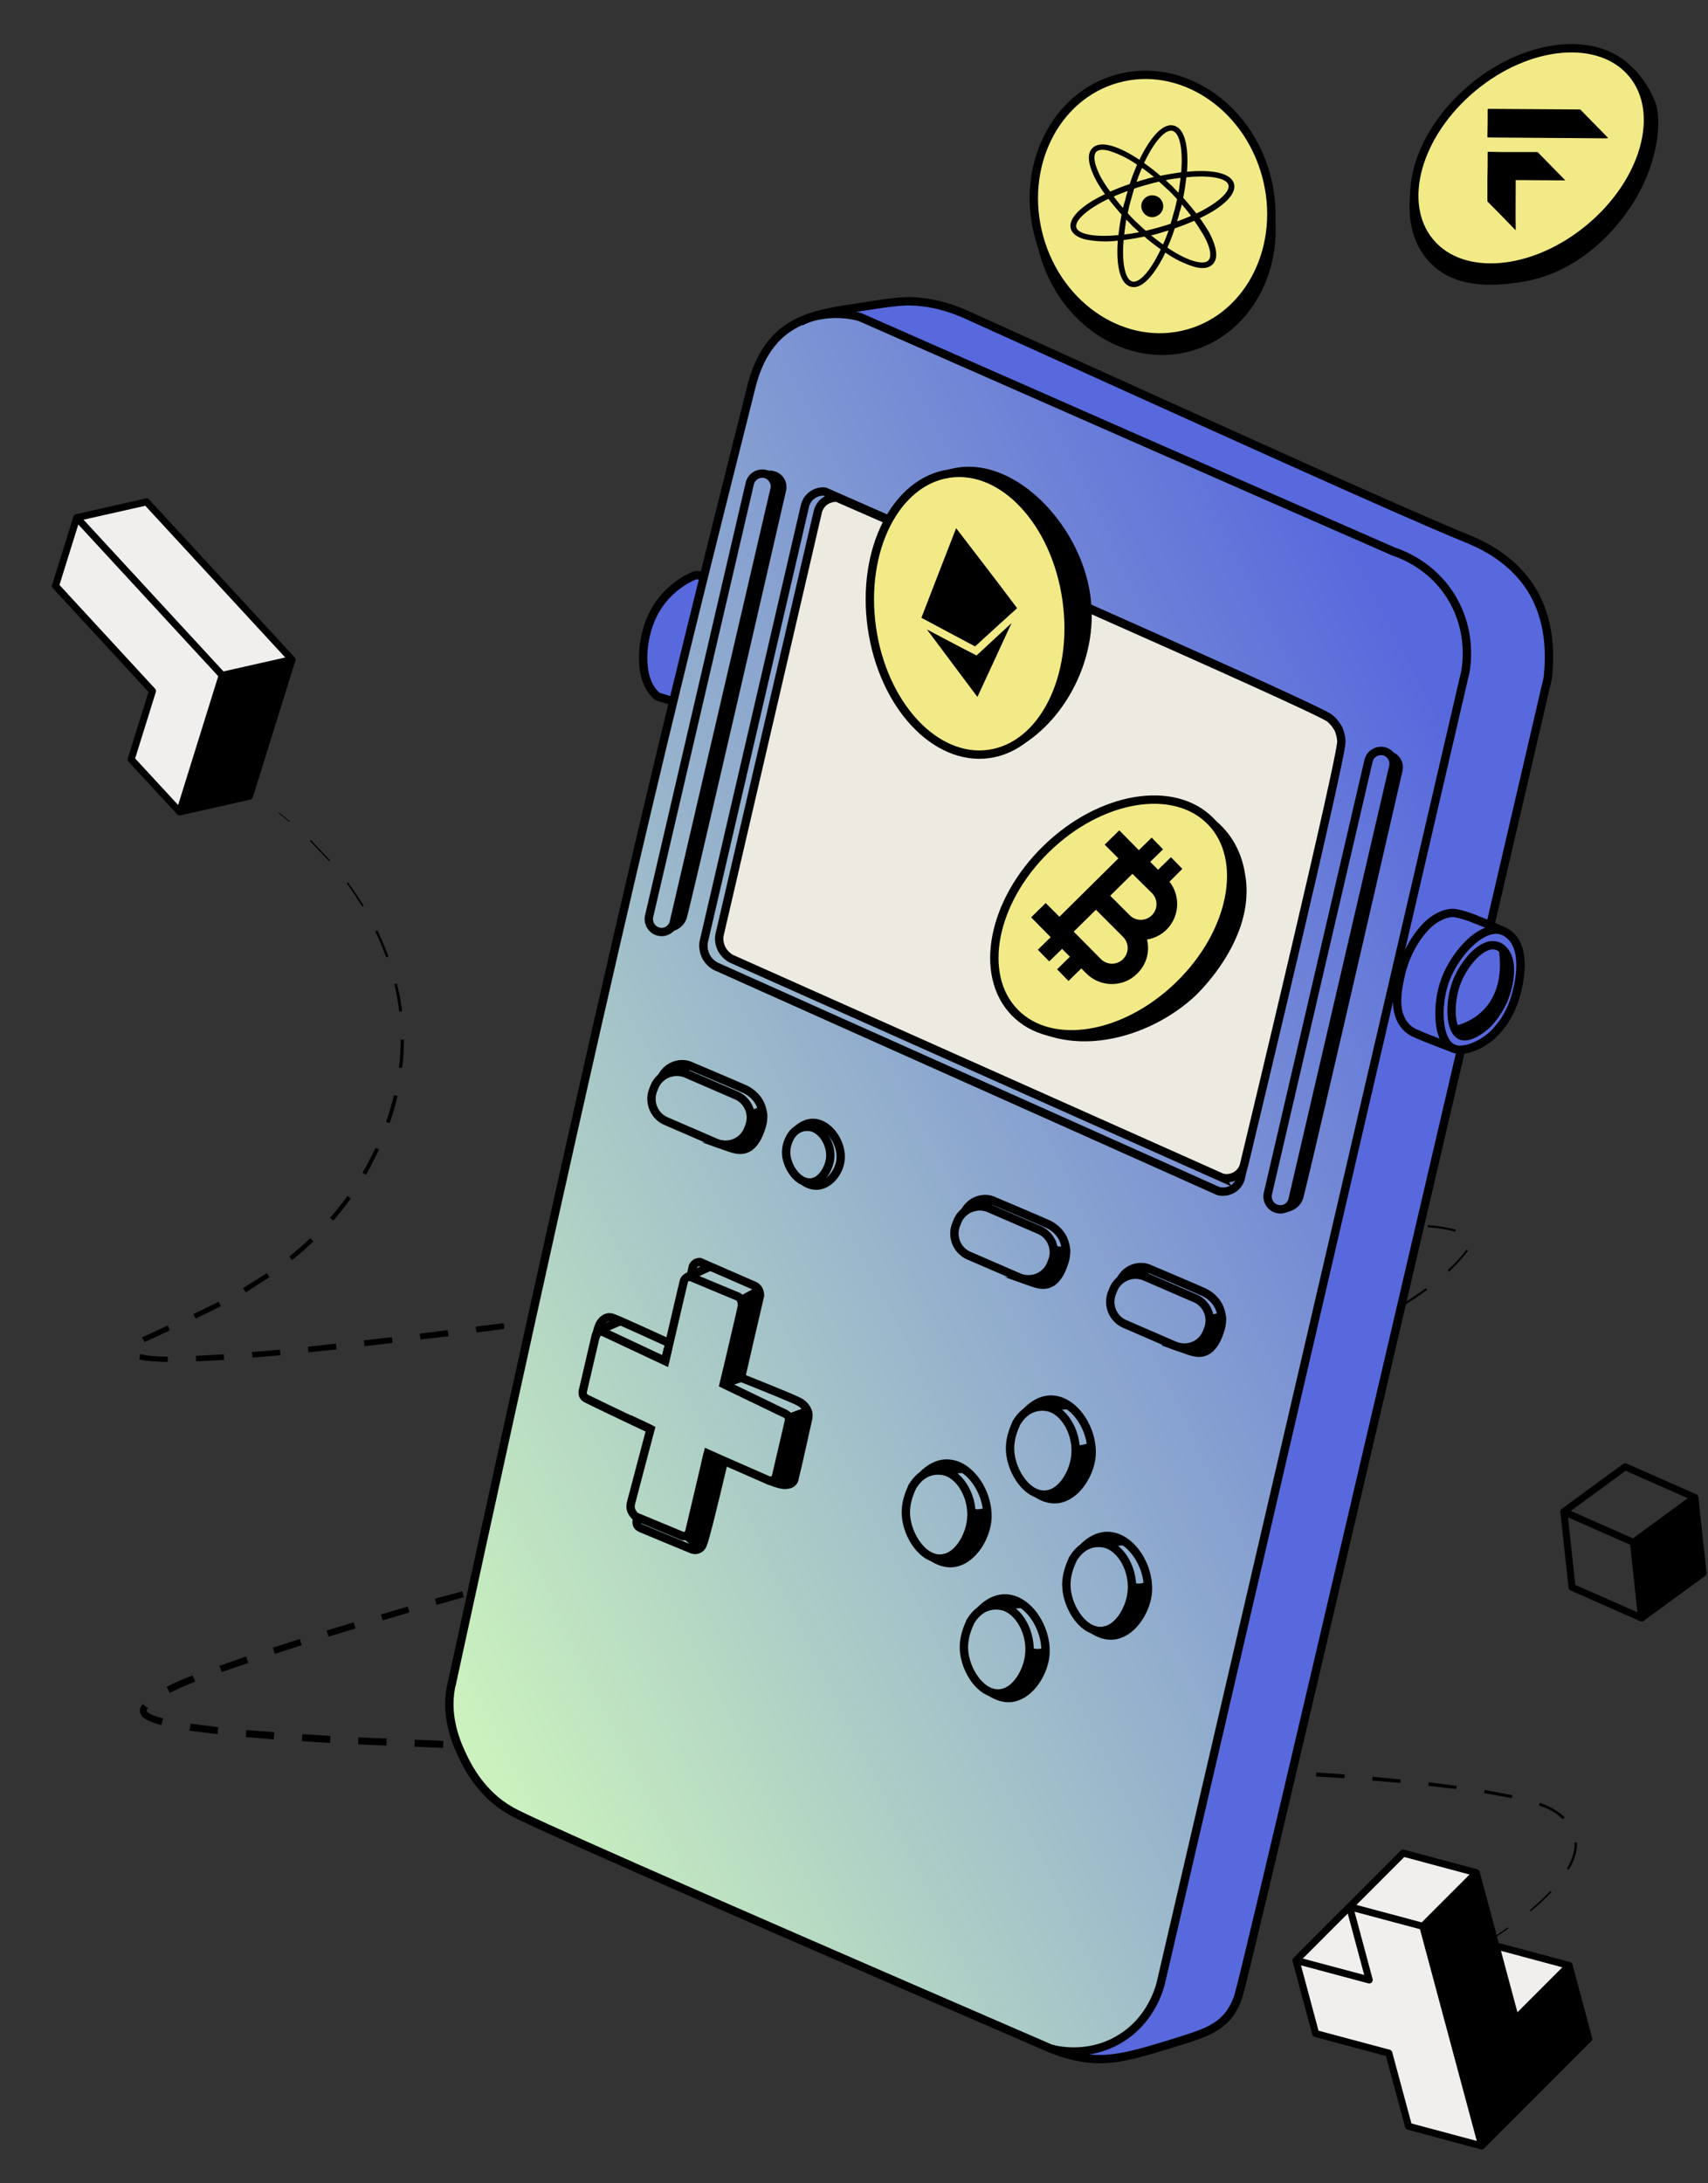 <svg xmlns="http://www.w3.org/2000/svg" width="486" height="621" fill="none" viewBox="0 0 486 621"><rect x="0" y="0" width="486" height="621" fill="#333333" stroke="none"/><path fill="#000" d="M338.858 99.85c18.119-5.037 28.225-25.597 22.573-45.922-5.653-20.325-24.923-32.719-43.041-27.682-18.119 5.037-28.225 25.598-22.573 45.923 5.653 20.325 24.923 32.718 43.041 27.681Z"/><path fill="#F2EA86" stroke="#000" stroke-miterlimit="10" stroke-width="2.377" d="M338.043 94.868c17.81-4.951 27.735-25.191 22.168-45.207-5.566-20.016-24.516-32.228-42.325-27.277-17.809 4.951-27.734 25.19-22.168 45.207 5.566 20.016 24.516 32.228 42.325 27.277Z"/><path fill="#000" d="M341.403 62.05a40.006 40.006 0 0 0 4.152-2.242c4.236-2.74 6.146-5.314 5.564-7.556-.913-3.156-6.477-4.07-13.37-3.405.498-6.809-.499-12.289-3.737-13.12-3.239-.83-6.81 3.571-9.8 9.716-5.73-3.82-11.045-5.647-13.371-3.322-1.661 1.661-1.245 4.816 1.08 9.217a38.745 38.745 0 0 0 2.491 3.903 40.146 40.146 0 0 0-4.152 2.242c-4.235 2.74-6.146 5.314-5.564 7.556.415 1.495 1.91 2.491 4.152 3.072 3.073.582 6.146.748 9.218.332-.498 6.81.499 12.29 3.738 13.12 3.238.83 6.809-3.57 9.799-9.715a29.731 29.731 0 0 0 8.305 4.069c2.159.58 3.986.415 5.149-.748 1.661-1.66 1.246-4.816-1.08-9.217-.83-1.328-1.661-2.657-2.574-3.902Zm8.138-9.466c.416 1.411-1.411 3.57-4.899 5.812-1.329.83-2.741 1.66-4.236 2.325a88.534 88.534 0 0 0-3.737-4.484c.415-1.993.664-3.902.914-5.812 6.809-.664 11.377.249 11.958 2.159ZM329.61 64.707c-1.246.332-2.408.664-3.571.913-.914-.747-1.744-1.577-2.658-2.408-.913-.83-1.744-1.744-2.491-2.574.249-1.162.498-2.325.83-3.487l.997-3.488c1.163-.415 2.325-.747 3.488-1.08 1.246-.331 2.408-.663 3.571-.913.914.748 1.744 1.578 2.658 2.408.913.83 1.744 1.744 2.491 2.575-.249 1.162-.498 2.325-.83 3.487l-.997 3.487c-1.163.416-2.325.748-3.488 1.08Zm2.907.83c-.499 1.412-.997 2.74-1.578 3.986-1.08-.747-2.243-1.66-3.405-2.574.83-.166 1.661-.415 2.491-.665l2.492-.747Zm-8.388.498c-1.495.333-2.907.499-4.236.665.167-1.329.333-2.74.582-4.235.581.581 1.162 1.162 1.744 1.827.664.58 1.246 1.162 1.91 1.743Zm-4.568-6.891c-.996-1.08-1.827-2.16-2.657-3.239 1.245-.581 2.574-1.08 3.986-1.578-.249.83-.498 1.578-.664 2.409a20.387 20.387 0 0 0-.665 2.408Zm3.82-7.39c.499-1.412.997-2.74 1.578-3.986 1.08.747 2.243 1.66 3.405 2.574-.83.166-1.661.415-2.491.664-.914.25-1.744.498-2.492.747Zm8.305-.499c1.495-.332 2.907-.498 4.236-.664-.166 1.328-.333 2.74-.582 4.235-.581-.582-1.162-1.163-1.744-1.827-.664-.581-1.245-1.163-1.91-1.744Zm4.568 6.892c.996 1.08 1.827 2.159 2.657 3.239-1.245.58-2.574 1.079-3.986 1.577.249-.83.498-1.578.664-2.408.25-.747.499-1.578.665-2.408Zm-2.658-20.925c1.993.498 3.073 4.982 2.492 11.791-1.91.25-3.904.581-5.897.997-1.495-1.329-3.072-2.491-4.65-3.654 2.906-6.145 6.062-9.632 8.055-9.134Zm-20.263 13.369c-1.91-3.57-2.409-6.31-1.412-7.39.664-.665 1.91-.748 3.571-.332a29.184 29.184 0 0 1 8.056 3.985c-.748 1.744-1.495 3.57-2.077 5.48-1.993.665-3.82 1.412-5.564 2.16-.913-1.163-1.744-2.492-2.574-3.903Zm-7.059 14.116c-.416-1.412 1.411-3.57 4.899-5.813 1.329-.83 2.741-1.66 4.236-2.325a89.023 89.023 0 0 0 3.737 4.484c-.415 1.993-.664 3.903-.913 5.813-6.81.664-11.378-.25-11.959-2.16Zm15.945 15.361c-1.993-.498-3.073-4.982-2.492-11.79 1.91-.25 3.904-.582 5.897-.997 1.495 1.328 3.072 2.491 4.65 3.653-2.906 6.145-6.062 9.633-8.055 9.134Zm21.592-5.978c-1.412 1.411-5.979.166-11.627-3.654.748-1.743 1.495-3.57 2.077-5.48 1.993-.664 3.82-1.412 5.564-2.159.913 1.246 1.744 2.657 2.574 3.986 1.993 3.487 2.492 6.227 1.412 7.307Z"/><path fill="#000" d="M330.855 57.814c.498 1.66-.498 3.321-2.159 3.82-1.661.498-3.322-.499-3.82-2.16-.499-1.66.498-3.32 2.159-3.818 1.661-.415 3.405.498 3.82 2.158ZM79.304 231.026l3.156 2.575-.166.166-3.073-2.575.083-.166ZM88.44 238.915l5.48 5.811-.248.249-5.482-5.811.25-.249ZM98.987 250.955c1.577 2.159 3.072 4.4 4.484 6.642l-.415.249c-1.412-2.241-2.824-4.483-4.402-6.642l.333-.249ZM107.374 264.655a82.043 82.043 0 0 1 3.156 7.39l-.664.249c-.914-2.491-1.91-4.982-3.073-7.39l.581-.249ZM112.939 279.768a63.132 63.132 0 0 1 1.495 7.888l-.831.083c-.332-2.657-.747-5.231-1.412-7.805l.748-.166ZM114.931 295.71c0 2.657-.166 5.397-.498 8.055l-.913-.083c.332-2.658.498-5.315.498-7.972h.913ZM113.104 311.736a59.063 59.063 0 0 1-2.242 7.723l-.997-.332a115.912 115.912 0 0 0 2.243-7.64l.996.249ZM107.872 326.932l-1.827 3.653c-.332.582-.581 1.246-.913 1.827l-.997 1.744-.996-.581.996-1.744c.332-.581.582-1.163.914-1.744l1.827-3.57.996.415ZM99.817 340.882c-1.578 2.159-3.239 4.317-4.983 6.31l-.913-.83a90.928 90.928 0 0 0 4.983-6.228l.913.748ZM89.187 353.088a92.485 92.485 0 0 1-6.063 5.313l-.83-.996a89.824 89.824 0 0 0 5.98-5.23l.913.913ZM76.73 363.218l-6.81 4.4-.747-1.245 6.727-4.235.83 1.08ZM62.861 371.521l-7.225 3.57-.581-1.328 7.142-3.487.664 1.245ZM48.327 378.413l-7.225 3.321-.664-1.328 7.308-3.404.581 1.411ZM39.94 385.139c1.245.332 2.491.415 3.82.581 1.329.084 2.657.167 3.986.167v1.494c-1.329 0-2.657-.083-4.07-.166-1.328-.083-2.74-.249-4.069-.581l.333-1.495ZM55.719 385.637l7.972-.415.083 1.578-7.972.415-.083-1.578ZM71.664 384.558l7.973-.664.166 1.578-7.973.664-.166-1.578ZM87.608 383.063l7.973-.913.166 1.661-7.972.83-.167-1.578ZM103.554 381.237l7.972-.914.166 1.661-7.972.913-.166-1.66ZM119.416 379.327l7.973-.997.249 1.744-7.973.914-.249-1.661ZM135.361 377.334l7.973-.996.166 1.661-7.89.996-.249-1.661ZM151.224 375.258l7.972-.996.249 1.661-7.972.996-.249-1.661ZM167.169 373.182l7.889-.996.25 1.577-7.973 1.08-.166-1.661ZM183.03 371.106l7.973-1.079.166 1.578-7.973 1.079-.166-1.578ZM198.893 368.948l7.972-1.08.166 1.578-7.889 1.079-.249-1.577ZM214.838 366.872l7.889-1.08.25 1.412-7.973 1.162-.166-1.494ZM230.7 364.796l7.973-1.08.166 1.329-7.973 1.08-.166-1.329ZM246.645 362.72l7.889-1.08.166 1.246-7.889 1.08-.166-1.246ZM262.507 360.644l7.972-.997.166 1.163-7.972 1.08-.166-1.246ZM278.452 358.651l7.973-.996.083 1.079-7.973 1.08-.083-1.163ZM294.314 356.741l7.973-.913.166.913-7.972.997-.167-.997ZM310.259 354.831l7.972-.83.083.83-7.889.997-.166-.997ZM326.204 353.088l7.973-.83.083.83-7.973.831-.083-.831ZM342.149 351.51l8.056-.747v.664l-7.973.831-.083-.748ZM358.178 350.015l7.972-.664.083.747-8.055.665v-.748ZM374.123 348.853l8.056-.415v.664l-7.973.415-.083-.664ZM390.234 348.106h7.973v.581l-7.973.083v-.664ZM406.262 348.438c2.657.249 5.315.581 7.972 1.329l-.166.581c-2.491-.748-5.232-1.08-7.806-1.246v-.664ZM417.723 355.745c-.416.581-.831 1.079-1.246 1.577-.415.499-.831.997-1.329 1.495-.913.996-1.827 1.909-2.824 2.906l-.415-.416a45.284 45.284 0 0 0 2.824-2.822c.415-.498.913-.997 1.329-1.495.415-.498.83-1.079 1.245-1.577l.416.332ZM406.096 366.871a116.057 116.057 0 0 1-6.644 4.484l-.332-.498a116.41 116.41 0 0 0 6.644-4.484l.332.498ZM392.476 375.424l-7.142 3.653-.249-.581 7.059-3.653.332.581ZM378.026 382.482l-7.308 3.155-.249-.581 7.308-3.155.249.581ZM363.244 388.627l-7.474 2.906-.249-.665 7.474-2.822.249.581ZM348.213 394.273l-7.558 2.575-.249-.748 7.558-2.574.249.747ZM333.015 399.421l-7.641 2.409-.249-.831 7.64-2.408.25.83ZM317.733 404.237l-7.64 2.326-.332-.914 7.723-2.242.249.83ZM302.37 408.804l-7.723 2.242-.25-.996 7.724-2.159.249.913ZM286.924 413.205l-7.724 2.159-.249-.996 7.724-2.16.249.997ZM271.476 417.523l-7.723 2.076-.332-1.163 7.806-1.993.249 1.08ZM256.029 421.675l-7.806 1.993-.249-1.163 7.723-1.993.332 1.163ZM240.5 425.744l-7.723 1.993-.333-1.246 7.724-1.993.332 1.246ZM224.97 429.812l-7.724 1.993-.332-1.328 7.723-1.994.333 1.329ZM209.439 433.798l-7.723 1.992-.415-1.411 7.806-1.993.332 1.412ZM193.91 437.783l-7.723 1.993-.416-1.412 7.807-1.992.332 1.411ZM178.463 441.852l-7.807 1.992-.415-1.494 7.807-2.076.415 1.578ZM162.933 445.921l-7.724 2.075-.498-1.66 7.806-1.993.416 1.578ZM147.403 450.073l-7.723 2.075-.415-1.66 7.723-2.076.415 1.661ZM131.956 454.307l-7.723 2.159-.499-1.744 7.807-2.075.415 1.66ZM116.51 458.625l-7.641 2.242-.498-1.661 7.64-2.241.499 1.66ZM101.146 463.192l-7.64 2.325-.582-1.744 7.723-2.325.499 1.744ZM85.865 467.925l-7.64 2.491-.581-1.744 7.64-2.491.581 1.744ZM70.667 472.99l-7.557 2.574-.665-1.744 7.558-2.656.664 1.826ZM55.552 478.305c-2.492.996-4.9 1.992-7.225 3.237l-.914-1.743a64.39 64.39 0 0 1 7.391-3.238l.748 1.744ZM42.098 485.777c-.166.249-.249.415-.332.581-.083.166 0 .25 0 .333.083.166.498.581 1.08.83 1.08.581 2.325.913 3.57 1.245l-.498 1.91c-1.328-.332-2.657-.748-3.986-1.412-.664-.415-1.412-.747-1.91-1.743a2.318 2.318 0 0 1-.083-1.661c.166-.498.415-.83.581-1.162l1.578 1.079ZM54.224 490.262l7.89.996-.25 1.993-7.972-.996.332-1.993ZM70.086 492.088l7.973.582-.166 2.076-7.973-.664.166-1.994ZM86.031 493.251l7.973.498-.083 1.993-8.056-.498.166-1.993ZM101.976 494.165l8.055.332-.083 1.993-8.055-.332.083-1.993ZM118.004 494.829l8.139.332-.083 1.993-8.139-.332.083-1.993ZM134.167 495.428l-.068 1.992 8.05.276.069-1.992-8.051-.276ZM150.227 495.991l7.972.249-.083 1.993-7.972-.249.083-1.993ZM166.255 496.489l7.972.249v1.911l-8.055-.25.083-1.91ZM182.283 496.905l7.973.249v1.91l-8.056-.166.083-1.993ZM198.312 497.403l7.972.166v1.91l-8.055-.166.083-1.91ZM214.339 497.818l7.972.166v1.91l-8.055-.249.083-1.827ZM230.368 498.233l7.973.249v1.744l-8.056-.166.083-1.827ZM246.396 498.648l7.972.249v1.744l-8.056-.166.084-1.827ZM262.424 499.146l7.972.25v1.661l-8.055-.25.083-1.661ZM278.452 499.645l7.973.332v1.495l-8.056-.167.083-1.66ZM294.481 500.226l7.972.249v1.495l-8.056-.249.084-1.495ZM310.508 500.807l7.972.332v1.412l-8.055-.332.083-1.412ZM326.537 501.471l7.973.333-.083 1.328-7.973-.332.083-1.329ZM342.564 502.219l7.973.415-.083 1.246-7.973-.332.083-1.329ZM358.593 503.132l7.972.416-.083 1.245-7.972-.498.083-1.163ZM374.538 504.128l8.056.582-.083 1.079-8.056-.498.083-1.163ZM390.566 505.374l7.973.747-.083.997-7.973-.664.083-1.08ZM406.512 506.952l7.972.996-.083.914-7.972-.914.083-.996ZM422.456 509.11l7.89 1.495-.166.831-7.89-1.412.166-.914ZM438.152 512.764c1.246.415 2.492.996 3.738 1.661.581.332 1.162.747 1.744 1.162.581.415 1.079.83 1.577 1.328l-.498.498-1.495-1.245c-.498-.415-1.079-.747-1.661-1.079-1.162-.664-2.408-1.08-3.654-1.578l.249-.747ZM448.7 524.057c.083 1.411-.166 2.74-.582 4.069-.415 1.328-.996 2.491-1.744 3.653l-.498-.332c1.329-2.242 2.242-4.816 2.159-7.39h.665ZM441.475 538.173c-1.827 1.909-3.821 3.736-5.897 5.479l-.249-.332c1.993-1.743 3.986-3.57 5.813-5.479l.333.332ZM429.183 548.552l-6.644 4.484-.166-.25 6.644-4.566.166.332ZM415.896 557.271l-3.488 1.993-.083-.083 3.405-2.076.166.166Z"/><path fill="#5869DD" d="M304.113 584.424c-80.39-34.46-139.436-59.868-139.603-59.951-.166-.084-.415-.25-.415-.25-8.388-4.816-12.291-12.87-13.62-15.61-1.411-3.072-5.232-11.044-3.488-20.427l.167-.664c.166-.664 109.871-215.891 61.87-275.261-2.824-3.405-8.222-8.968-18.603-13.203-1.079-.083-2.823-.332-4.318-1.495-2.575-1.993-2.99-5.148-3.322-8.054a25.059 25.059 0 0 1 2.242-13.867s2.243-4.567 9.551-10.462c.996-.748 2.325-1.744 4.069-1.661.664 0 1.246.249 1.578.332 11.71-11.957 26.824-30.889 34.88-57.543 1.827-5.896 3.073-11.625 3.986-16.94a50.384 50.384 0 0 1 5.98-1.992c9.799-2.574 18.602-1.412 24.416 0 78.563 33.546 136.114 59.453 151.561 67.424 3.322 1.744 9.8 5.231 14.368 12.456 5.481 8.635 5.481 18.101 4.982 23.748-5.647 24.163-11.294 48.243-16.941 72.406 1.578.166 3.986.748 5.979 2.574 3.903 3.571 3.239 9.466 2.824 12.871-.332 3.238-2.076 12.289-9.966 17.105-2.574 1.578-5.066 2.242-6.727 2.574-20.762 88.266-41.441 176.45-62.202 264.716-.25 2.408-1.08 6.145-3.738 9.549-1.245 1.661-3.321 3.737-12.54 7.224-10.132 3.903-18.021 6.809-28.153 5.397-1.993-.249-3.737-.664-4.817-.996Z"/><path fill="url(#a)" d="M298.965 582.68c-113.028-48.908-148.24-64.601-153.306-67.425-.249-.166-.415-.249-.415-.249-8.222-4.65-12.125-12.455-13.454-15.195-1.412-2.989-5.232-10.795-3.488-19.845.083-.333.083-.582.166-.665 47.669-219.545 60.209-269.283 85.207-368.842.913-3.653 3.156-11.957 10.298-16.939 9.384-6.477 19.433-3.736 20.762-3.321 50.576 22.253 101.151 44.507 151.81 66.677 2.243.747 11.295 3.986 16.859 13.701 5.232 9.134 3.986 18.018 3.571 20.426L330.44 563.416c-.333 1.577-2.658 11.293-12.208 16.773-8.803 5.065-17.523 2.989-19.267 2.491Z"/><path stroke="#000" stroke-miterlimit="10" stroke-width="2.378" d="M298.965 582.68c-113.028-48.908-148.24-64.601-153.306-67.424-.249-.166-.415-.249-.415-.249-8.222-4.65-12.125-12.456-13.454-15.196-1.412-2.989-5.232-10.794-3.488-19.845.083-.332.083-.582.166-.665 47.669-219.544 60.209-269.282 85.207-368.841.913-3.654 3.156-11.957 10.298-16.94 9.384-6.476 19.433-3.736 20.762-3.321 50.576 22.253 101.151 44.507 151.81 66.677 2.243.747 11.295 3.986 16.859 13.701 5.232 9.134 3.986 18.019 3.571 20.427L330.44 563.416c-.333 1.578-2.658 11.293-12.208 16.773-8.803 5.065-17.523 2.989-19.267 2.491Z"/><path stroke="#000" stroke-miterlimit="10" stroke-width="2.377" d="M415.73 298.534c-26.409 113.26-61.206 262.391-63.366 269.283-.83 2.74-2.491 4.982-2.491 4.982-2.99 3.986-7.142 5.48-12.54 7.224-14.035 4.401-21.011 6.56-28.901 5.314-4.152-.664-7.391-1.827-9.467-2.657M227.793 91.527c4.152-2.242 9.052-2.989 18.852-4.484 7.142-1.079 10.879-1.66 15.28-1.162 5.648.581 10.132 2.325 13.122 3.654 70.673 31.968 122.578 55.55 141.845 63.438 3.488 1.412 12.79 5.149 18.686 14.365 5.647 8.885 5.564 19.016 4.817 25.575-3.821 16.358-9.551 41.186-16.361 70.331"/><path stroke="#000" stroke-miterlimit="10" stroke-width="2.377" d="M346.717 338.806c-47.503-21.257-95.006-42.431-142.426-63.688-.499-.166-2.326-.996-3.405-3.072a6.94 6.94 0 0 1-.665-4.069l28.818-124.054c.083-.416.581-2.242 2.408-3.322 1.412-.913 2.907-.83 3.322-.747 11.377 4.982 139.852 61.363 143.423 64.352 1.744 1.412 2.575 3.155 2.575 3.155s.747 1.661.83 3.571c.166 4.65-26.492 115.419-28.485 123.888-.582 2.906-3.488 4.65-6.395 3.986Z"/><path fill="#EDEAE2" stroke="#000" stroke-miterlimit="10" stroke-width="2.377" d="M347.796 334.986c-46.34-20.675-92.764-41.351-139.104-62.027-.498-.166-2.242-.996-3.322-2.989-.914-1.744-.747-3.405-.664-3.903l27.987-120.484c.083-.415.581-2.159 2.325-3.238 1.412-.83 2.824-.83 3.239-.747 11.045 4.816 136.613 59.785 140.101 62.691 1.661 1.329 2.491 3.072 2.491 3.072s.748 1.578.831 3.488c.166 4.484-25.662 112.097-27.655 120.318-.581 2.74-3.405 4.484-6.229 3.819Z"/><path stroke="#000" stroke-miterlimit="10" stroke-width="2.377" d="m201.384 413.454-5.232 22.171c-.249.913-1.163 1.494-1.993 1.245l-13.371-5.563c-.415-.415-.997-1.079-1.246-1.993-.249-.913 0-1.744.083-2.076a7161.61 7161.61 0 0 1 5.481-20.759c-1.993-.996-4.069-1.909-6.062-2.906M189.176 387.465c1.827-7.64 3.571-15.362 5.398-23.001.249-.914 1.163-1.495 1.993-1.246l13.371 5.564c.083 0 .083.083.166.083.747.415 1.079 1.577.996 2.491v.166c-.083.581-1.079 4.816-5.149 22.17"/><path stroke="#000" stroke-miterlimit="10" stroke-width="2.377" d="M206.035 415.364c-3.073 12.954-5.398 22.42-6.063 23.914-.083.25-.415.997-1.162 1.329-.914.498-1.827.083-1.91.083-4.9-1.993-9.8-4.069-14.617-6.062-.166-.083-.664-.332-.913-.747-.415-.747-.166-1.744 0-2.325M196.567 362.886c.166-.913.416-1.744.582-2.657.083-.166.249-.581.747-.914.581-.415 1.246-.332 1.329-.332 5.232 2.242 10.381 4.567 15.613 6.809.249.166.83.498 1.162 1.329.25.581.25 1.162.25 1.411-1.827 7.806-3.654 15.611-5.398 23.333 2.574.997 14.948 5.979 16.277 6.726.249.166.498.249.498.249.498.332 1.246.831 1.744 1.661.166.249.748 1.162.665 2.242 0 .415-.084.664-.084.747-1.328 5.73-2.491 11.459-3.903 17.105 0 .166-.083.582-.415.914-.664.83-1.91.83-2.325.83-.499 0-.914-.083-1.661-.249-.831-.249-1.91-.581-3.156-1.162"/><path stroke="#000" stroke-miterlimit="10" stroke-width="2.377" d="M195.404 363.302c2.326-1.08 4.568-2.076 6.893-3.156M210.935 369.779c1.744-.914 3.488-1.91 5.232-2.824M190.754 305.094l5.481-1.993M224.637 403.242c1.744-.665 3.488-1.246 5.232-1.91M206.117 393.526c1.661-.581 3.405-1.162 5.066-1.744M170.157 378.497c2.159-.913 4.236-1.827 6.395-2.74M195.321 436.787c1.163.997 2.326 2.077 3.488 3.073M185.023 406.479c-9.965-4.65-17.107-8.137-18.104-8.635-.166-.083-.664-.332-.914-.831-.332-.581-.166-1.162-.166-1.328 1.246-5.231 2.409-10.463 3.654-15.694 0-.083.167-.664.748-.996.581-.332 1.163-.166 1.329-.166 5.896 2.74 11.792 5.563 17.689 8.303.249-1.162.498-2.325.83-3.487"/><path stroke="#000" stroke-miterlimit="10" stroke-width="2.377" d="M207.031 389.208c-.332 1.495-.664 2.989-1.079 4.484 9.55 4.567 16.443 7.971 17.44 8.386.166.083.664.333.913.831.332.581.166 1.162.166 1.328-1.245 5.232-2.408 10.463-3.654 15.694 0 .083-.166.664-.747.996-.582.333-1.163.167-1.329.167-5.813-2.575-11.627-5.066-17.357-7.64-.249.997-.415 1.91-.664 2.906M187.432 264.988c-1.91-.415-3.156-2.408-2.741-4.318l28.652-123.141c.415-1.91 2.408-3.156 4.318-2.74 1.91.415 3.156 2.408 2.741 4.317L191.75 262.248c-.415 1.992-2.408 3.238-4.318 2.74ZM213.093 320.621l-.332.831c-1.495 3.487-5.564 5.065-9.052 3.57l-14.201-6.144c-3.488-1.495-5.066-5.564-3.572-9.051l.333-.831c1.495-3.487 5.564-5.065 9.052-3.57l14.201 6.144c3.488 1.495 5.066 5.564 3.571 9.051Z"/><path stroke="#000" stroke-miterlimit="10" stroke-width="2.377" d="M188.262 306.339c.332-.581 1.328-2.325 3.405-3.155 1.162-.498 2.242-.498 2.491-.498.831 0 1.661.166 2.492.581a1224.91 1224.91 0 0 1 15.363 6.56c.831.415 2.99 1.577 4.236 4.069.747 1.577.83 2.906.913 3.238 0 .581 0 1.578-.332 2.906-.415 1.329-1.744 6.145-5.149 6.892-1.661.415-3.571-.332-4.983-.83a9.67 9.67 0 0 1-1.827-.831M276.957 343.456l5.481-1.993M299.297 358.9l-.332.83c-1.495 3.488-5.564 5.066-9.052 3.571l-14.201-6.145c-3.488-1.494-5.066-5.563-3.571-9.05l.332-.831c1.495-3.487 5.564-5.065 9.052-3.57l14.201 6.144c3.488 1.495 5.066 5.647 3.571 9.051Z"/><path stroke="#000" stroke-miterlimit="10" stroke-width="2.377" d="M274.466 344.701c.332-.581 1.329-2.325 3.405-3.155 1.162-.498 2.242-.498 2.491-.498.831 0 1.661.166 2.492.581a1218.609 1218.609 0 0 1 15.363 6.56c.831.415 2.99 1.577 4.236 4.068.747 1.578.83 2.907.913 3.239 0 .581 0 1.577-.332 2.906-.415 1.328-1.744 6.145-5.149 6.892-1.661.415-3.571-.332-4.983-.831a9.706 9.706 0 0 1-1.827-.83M321.387 362.803l5.481-1.993M343.644 378.331l-.332.83c-1.495 3.487-5.565 5.065-9.053 3.57l-14.201-6.144c-3.488-1.495-5.066-5.564-3.571-9.051l.332-.83c1.495-3.488 5.565-5.066 9.053-3.571l14.201 6.145c3.488 1.494 5.066 5.563 3.571 9.051Z"/><path stroke="#000" stroke-miterlimit="10" stroke-width="2.377" d="M318.812 364.049c.333-.582 1.329-2.325 3.405-3.156 1.163-.498 2.243-.498 2.492-.498.83 0 1.661.166 2.491.581a1218.73 1218.73 0 0 1 15.364 6.56c.831.415 2.99 1.578 4.236 4.069.747 1.577.83 2.906.913 3.238 0 .581 0 1.578-.332 2.906-.415 1.329-1.744 6.145-5.149 6.892-1.661.415-3.571-.332-4.983-.83a9.676 9.676 0 0 1-1.827-.83M363.492 343.871c-1.91-.415-3.155-2.408-2.74-4.318l28.651-123.141c.415-1.909 2.409-3.155 4.319-2.74 1.91.415 3.155 2.408 2.74 4.318l-28.651 123.141c-.415 1.993-2.409 3.238-4.319 2.74Z"/><path fill="#000" d="M391.811 214.087c.499-.166 1.246-.498 2.243-.498.332 0 .747-.083 1.328.083.997.166 2.326.831 3.073 2.076 1.08 1.661.665 3.321.581 3.654-22.007 95.739-27.82 120.234-28.319 121.729l-.166.332c-.415.997-1.246 1.91-2.242 2.491-.415.249-1.744.997-3.405.831-.581-.083-1.08-.25-1.329-.333.748 0 1.661-.166 2.409-.664 1.328-.913 1.577-2.657 1.661-2.989.664-3.737 26.907-105.04 28.402-122.228.083-.664.166-2.076-.748-3.072-.83-1.246-2.242-1.412-3.488-1.412ZM216.415 134.373c.498-.166 1.329-.498 2.242-.498.332 0 .748-.083 1.329.083.996.166 2.325.831 3.073 2.076 1.079 1.661.664 3.322.581 3.654-22.008 95.739-27.821 120.235-28.319 121.729l-.166.332c-.416.997-1.246 1.91-2.243 2.491-.415.249-1.744.997-3.405.831a7.531 7.531 0 0 1-1.328-.332c.747 0 1.661-.167 2.408-.665 1.329-.913 1.578-2.657 1.661-2.989.498-2.74 12.208-52.976 28.402-122.228.083-.166.332-1.826-.747-3.072-.748-1.162-2.076-1.661-3.488-1.412Z"/><path stroke="#000" stroke-miterlimit="10" stroke-width="2.377" d="M303.448 451.484c.333 5.896 4.983 13.12 10.464 12.373 4.402-.582 7.475-6.145 8.056-10.546.914-6.477-2.907-13.285-7.723-14.282-1.163-.249-3.405-.415-5.648.914-1.744 1.079-2.74 2.574-3.321 3.487 0 .249-2.077 3.737-1.828 8.054ZM319.892 438.365c-2.325.083-4.568.249-6.893.332"/><path stroke="#000" stroke-miterlimit="10" stroke-width="2.377" d="M320.308 463.691c-2.159 0-4.236.083-6.395.083"/><path stroke="#000" stroke-miterlimit="10" stroke-width="2.377" d="M308.266 440.109c1.91-1.91 4.235-3.238 6.726-3.238 6.81-.083 12.541 8.967 11.544 16.69-.747 5.231-4.734 11.209-9.883 11.625-1.91.166-3.82-.499-5.647-1.661M287.421 412.707c.332 5.896 4.983 13.12 10.464 12.372 4.402-.581 7.474-6.144 8.056-10.545.913-6.477-2.907-13.286-7.724-14.282-1.162-.249-3.405-.415-5.647.913-1.744 1.08-2.74 2.574-3.322 3.488 0 .249-2.076 3.736-1.827 8.054ZM303.865 399.671c-2.326.083-4.568.249-6.893.332"/><path stroke="#000" stroke-miterlimit="10" stroke-width="2.377" d="M304.279 424.997c-2.159 0-4.235.083-6.394.083"/><path stroke="#000" stroke-miterlimit="10" stroke-width="2.377" d="M292.238 401.331c1.91-1.91 4.236-3.238 6.727-3.238 6.81-.083 12.54 8.968 11.544 16.69-.748 5.231-4.734 11.21-9.883 11.625-1.91.166-3.82-.498-5.647-1.661M223.723 328.426c.333 3.737 3.488 8.304 7.142 7.889 2.907-.332 4.9-3.82 5.316-6.56.581-4.069-2.077-8.387-5.316-9.134-.747-.166-2.325-.249-3.737.498a5.846 5.846 0 0 0-2.159 2.159c-.166.249-1.495 2.491-1.246 5.148Z"/><path stroke="#000" stroke-miterlimit="10" stroke-width="2.377" d="M234.603 320.372c-1.495.083-3.073.083-4.568.166M235.101 336.398h-4.236"/><path stroke="#000" stroke-miterlimit="10" stroke-width="2.377" d="M226.796 321.369c1.246-1.163 2.824-1.993 4.484-1.993 4.568 0 8.471 5.812 7.89 10.628-.415 3.322-3.073 6.975-6.561 7.224-1.329.083-2.574-.332-3.737-1.079M257.773 430.892c.332 5.895 4.983 13.119 10.464 12.372 4.401-.581 7.474-6.145 8.055-10.545.914-6.477-2.906-13.286-7.723-14.282-1.163-.25-3.405-.416-5.647.913-1.744 1.079-2.741 2.574-3.322 3.487 0 .25-2.076 3.737-1.827 8.055ZM274.216 417.772c-2.325.083-4.567.249-6.893.332"/><path stroke="#000" stroke-miterlimit="10" stroke-width="2.377" d="M274.632 443.098c-2.159 0-4.235.083-6.395.083"/><path stroke="#000" stroke-miterlimit="10" stroke-width="2.377" d="M262.59 419.516c1.91-1.91 4.235-3.238 6.727-3.238 6.81-.083 12.54 8.967 11.543 16.69-.747 5.231-4.733 11.209-9.882 11.625-1.91.166-3.821-.499-5.648-1.661M274.299 469.254c.332 5.896 4.983 13.12 10.464 12.372 4.402-.581 7.474-6.144 8.056-10.545.913-6.477-2.907-13.286-7.724-14.282-1.162-.249-3.405-.415-5.647.913-1.744 1.08-2.741 2.574-3.322 3.488 0 .249-2.076 3.736-1.827 8.054ZM290.743 456.218c-2.326.083-4.568.249-6.893.332"/><path stroke="#000" stroke-miterlimit="10" stroke-width="2.377" d="M291.158 481.543c-2.159 0-4.235.083-6.394.083"/><path stroke="#000" stroke-miterlimit="10" stroke-width="2.377" d="M279.116 457.878c1.91-1.909 4.236-3.238 6.727-3.238 6.81-.083 12.54 8.968 11.544 16.69-.748 5.231-4.734 11.21-9.883 11.625-1.91.166-3.82-.498-5.647-1.661M190.505 382.067c-.581-.249-14.035-6.477-16.194-7.224-.166-.083-.581-.166-1.08-.166-1.079.083-1.91.913-2.408 1.661l-.249.498c-.332.664-.665 1.827-1.08 3.487M414.4 279.602c-2.076 5.646-1.91 13.534 1.246 14.946 2.242.997 6.146-1.744 7.973-3.653.747-.831 1.412-1.744 1.744-2.159.083-.166 1.744-2.408 2.657-4.816 1.329-3.322 3.073-10.712-.498-13.95-.332-.332-.914-.831-1.827-.997-3.903-1.079-9.218 4.982-11.295 10.629Z"/><path stroke="#000" stroke-miterlimit="10" stroke-width="2.377" d="M411.328 278.522c-2.74 7.224-2.408 17.604 2.159 19.68 3.239 1.411 8.305-1.329 10.631-3.322 1.827-1.495 3.488-3.903 3.571-3.986.332-.415 1.079-1.577 1.91-3.238 0 0 .996-1.993 1.578-4.069.415-1.328 3.903-12.87-1.578-17.603-.499-.415-1.329-1.08-2.575-1.412-5.647-1.328-12.872 6.56-15.696 13.95Z"/><path stroke="#000" stroke-miterlimit="10" stroke-width="2.377" d="M427.688 264.822a111.23 111.23 0 0 0-6.561-2.823c-3.073-1.246-4.734-1.827-6.893-2.242h-.083s-.83-.166-1.744 0c-3.156.498-5.647 2.823-5.647 2.823-1.91 1.661-6.561 6.726-8.388 15.61-.747 3.654-1.91 9.466 1.329 13.452.415.498.747.83 1.08 1.08.83.664 1.494.996 1.91 1.162 1.245.581 5.315 2.242 10.879 4.318M191.584 199.473c-1.993-.582-3.488-1.08-3.903-1.163-.083 0-.415-.083-.747-.332l-.166-.166c-4.817-4.318-4.236-13.452-2.492-19.098 3.488-11.625 13.537-15.112 13.703-15.112h.665c.498.083 1.079.249 1.577.332"/><path fill="#000" d="M208.609 381.237c-.333.913-.665 1.827-.665 2.823v1.162c0 .997-.415 1.91-.664 2.907-.582 1.826-.748 3.736-.914 5.729.498.249 1.08-.083 1.578-.332.665-.415 1.246-.747 1.91-1.162.332-.25.748-.499.997-.831.332-.332.498-.747.664-1.162 1.993-4.982 2.99-10.297 3.903-15.611.333-1.91.665-3.737.997-5.646.083-.582.083-1.329-.415-1.495-.831-.332-2.824 1.079-3.488 1.661-.831.747-1.246 1.827-1.661 2.823-1.08 2.823-1.412 6.061-2.242 9.134ZM222.727 412.541s-.665 1.163-.665 2.159v.914c0 .747-.664 2.241-.664 2.241-.913 1.91-.664 4.318-.166 4.484.166.083.332-.249.747-.249.333 0 .499.166.831.332.581.166 1.08.083 1.495 0 0 0 .747-.166 1.495-.747 1.993-1.661 1.079-9.632 3.737-14.282.166-.249 1.245-2.159.996-4.401-.083-.83-.249-1.079-.415-1.245-.996-.831-3.82.332-5.232 2.325-.415.498-.498.996-.83 1.909-1.246 3.405-.499 4.983-1.329 6.56ZM198.643 426.408c-.332.913-.664 1.827-.664 2.823v1.162c0 1.08-.665 2.907-.665 2.907-.332.913-.83 2.242-1.329 4.151.416.582 2.409 3.322 3.405 2.907.332-.166.499-.665.831-1.578.332-.996.249-1.329.581-2.159.249-.664.498-.996.664-1.162 1.495-2.325 1.911-9.217 3.904-15.611.415-1.412.996-2.906.249-3.903-.831-1.079-3.156-1.577-3.156-1.577s-1.329 1.992-1.661 2.823c-.996 2.906-1.412 6.144-2.159 9.217ZM414.733 293.884c.664.332 1.744.747 2.989.747 3.654 0 6.229-3.487 7.807-5.729 0 0 4.734-6.477 3.737-14.282-.166-1.495-.831-2.574-.831-2.574a9.999 9.999 0 0 0-1.411-1.827c-.166 0-.333 0-.582-.083.166.913 2.077 11.127-4.816 17.603-2.575 2.408-5.399 3.488-7.309 3.986.166.664.333 1.412.416 2.159ZM276.708 429.314c-.831.498-.416 1.91-.748 4.318 0 0 .166 1.079-.747 3.072-1.412 3.073-4.983 4.899-5.98 8.055 3.239-.332 5.648-1.412 6.81-2.491a8.28 8.28 0 0 0 1.246-1.412c.415-.664.747-1.329 1.163-2.076.498-.913 1.162-1.744 1.661-2.657 1.411-2.74 1.993-6.56.83-7.224-.415-.249-.664.166-2.159.332-1.412.166-1.661-.166-2.076.083ZM305.94 411.212c-.747.582-.249 1.91-.332 4.318 0 0 .249 1.08-.498 3.156-1.08 3.238-4.485 5.314-5.232 8.552 3.156-.581 5.481-1.91 6.561-3.072.664-.747 1.162-1.578 1.162-1.578.416-.664.665-1.411.914-2.159.415-.913.996-1.826 1.412-2.74 1.162-2.823 1.411-6.726.166-7.224-.415-.166-.665.249-2.159.498-1.246.249-1.578 0-1.994.249ZM322.052 450.322c-.747.498-.332 1.827-.581 4.235 0 0 .166 1.079-.665 3.072-1.245 3.072-4.816 4.899-5.73 8.055 3.156-.416 5.647-1.495 6.727-2.575.664-.664 1.246-1.411 1.246-1.411.415-.664.664-1.329 1.079-1.993.499-.913 1.08-1.661 1.578-2.574 1.329-2.74 1.744-6.477.582-7.058-.416-.249-.665.249-2.16.332-1.411 0-1.661-.332-2.076-.083ZM293.151 468.839c-.83.415-.498 1.827-.996 4.152 0 0 .083 1.079-.914 2.989-1.495 2.906-5.232 4.484-6.394 7.556 3.239-.166 5.73-.996 6.976-1.993.747-.581 1.328-1.328 1.328-1.328.499-.581.831-1.246 1.246-1.91.581-.83 1.246-1.578 1.744-2.491 1.578-2.574 2.325-6.311 1.163-6.975-.415-.249-.665.166-2.159.166-1.329-.083-1.578-.415-1.994-.166ZM209.108 327.264c.249.166.664.249.996.332.914.166 1.91.332 2.741 0 .415-.166.747-.498 1.079-.83.831-.747 1.578-1.495 2.077-2.408.249-.498.415-1.08.498-1.661.581-2.325.996-4.816.083-6.975-.166-.415-.498-.747-.831-.747-.249 0-.415.166-.581.249-.498.249-1.08.332-1.661.249.249.996.415 1.993.415 2.989-.083 2.408-1.578 4.484-3.239 6.228-.664.498-2.823 1.744-1.577 2.574ZM294.065 365.045c.249.249.581.415.913.498.831.332 1.744.747 2.658.498.415-.083.83-.332 1.163-.581.913-.581 1.827-1.079 2.491-1.993.332-.498.581-.996.83-1.495.997-2.158 1.911-4.483 1.412-6.808-.083-.416-.332-.831-.664-.914-.249 0-.415.083-.664.166-.499.166-1.163.166-1.661-.083 0 .997.083 1.993-.167 2.99-.498 2.325-2.408 4.151-4.401 5.48-.664.498-2.99 1.162-1.91 2.242ZM338.246 384.558c.249.249.581.332.913.498.831.332 1.827.665 2.658.415.415-.083.83-.332 1.162-.581.914-.581 1.827-1.162 2.409-2.076.332-.498.581-.996.747-1.494.914-2.159 1.744-4.567 1.163-6.892-.083-.415-.332-.831-.748-.914-.249 0-.415.083-.664.166a2.816 2.816 0 0 1-1.661 0c.083.997.166 1.993-.083 2.99-.415 2.325-2.242 4.235-4.152 5.646-.499.415-2.824 1.246-1.744 2.242Z"/><path fill="#F2EA86" stroke="#000" stroke-miterlimit="10" stroke-width="2.377" d="M281.408 214.445c15.306-2.156 25.197-21.757 22.094-43.781-3.103-22.024-18.026-38.13-33.331-35.974-15.306 2.156-25.197 21.757-22.094 43.781 3.103 22.024 18.026 38.13 33.331 35.974Z"/><path fill="#000" d="M259.27 139.854c3.238-2.99 8.055-6.311 14.118-6.975 16.443-1.827 33.883 16.69 36.79 36.037 2.657 17.188-6.312 34.626-18.769 42.597-1.993 1.246-3.82 2.159-5.149 2.657-.249 0-.498-.083-.747-.083-.25-.083-.499-.249-.748-.332a31.967 31.967 0 0 0 6.976-4.318c5.564-4.484 8.139-9.715 9.301-12.04 6.727-13.867 2.492-28.896 1.08-33.878-1.329-4.65-3.737-12.871-10.962-20.261-2.658-2.74-6.063-6.144-11.461-7.639-9.882-2.823-18.602 2.906-20.429 4.235Z"/><path fill="#000" d="M272.058 150.233c-3.321 8.469-6.56 16.939-9.882 25.492 5.066 2.74 10.215 5.397 15.281 8.137 3.986-3.653 7.972-7.307 11.958-10.877-5.73-7.64-11.543-15.196-17.357-22.752Z"/><path fill="#000" d="M263.753 179.046c4.817 6.394 9.55 12.788 14.367 19.181 3.239-6.975 6.478-14.033 9.717-21.008a83667.12 83667.12 0 0 1-9.966 9.217c-4.734-2.408-9.384-4.899-14.118-7.39Z"/><path fill="#F2EA86" stroke="#000" stroke-miterlimit="10" stroke-width="2.377" d="M335.514 280.208c15.415-14.999 19.458-35.844 9.03-46.557-10.428-10.713-31.377-7.238-46.792 7.761-15.415 15-19.458 35.844-9.03 46.557 10.428 10.714 31.377 7.239 46.792-7.761Z"/><path fill="#000" d="M334.261 228.12c2.408.415 8.471 1.827 13.537 7.058 4.899 5.065 6.062 10.877 6.477 13.452 3.322 18.35-13.703 34.21-14.616 35.04-11.295 10.214-28.818 15.86-42.936 10.38a30.455 30.455 0 0 1-4.982-2.491c-.167-.249-.25-.415-.416-.665-.083-.249-.083-.498-.166-.747 1.744.913 4.153 2.159 7.308 2.989 6.727 1.744 12.208.831 14.7.332 14.616-2.657 23.917-14.614 26.99-18.516 2.907-3.654 7.89-10.297 9.551-20.095.581-3.57 1.328-8.22-.582-13.368-3.405-9.217-12.872-12.705-14.865-13.369Z"/><path fill="#000" d="M326.371 267.229c1.993-.332 3.987-1.245 5.564-2.823 3.738-3.736 3.987-9.632.831-13.618l3.654-3.653-3.239-3.321-3.654 3.57-2.242-2.242 3.654-3.57-3.239-3.322-3.654 3.571-5.564-5.647-4.153 4.069 3.904 3.903-16.776 16.607-3.903-3.903-4.153 4.069 5.565 5.646-3.655 3.571 3.239 3.321 3.654-3.57 2.243 2.242-3.654 3.57 3.238 3.321 3.655-3.57 1.411 1.412c3.987 3.985 10.464 4.068 14.451.083 2.74-2.658 3.654-6.311 2.823-9.716Zm1.412-13.202a4.463 4.463 0 0 1-6.312 6.311l-5.564-5.564 6.312-6.227 5.564 5.48Zm-14.533 18.766-7.724-7.805 6.312-6.228 5.564 5.563 2.159 2.159a4.46 4.46 0 0 1 0 6.311 4.46 4.46 0 0 1-6.311 0Z"/><path fill="#F2EA86" stroke="#000" stroke-miterlimit="10" stroke-width="2.377" d="M452.29 64.894c15.903-13.226 21.353-32.894 12.172-43.93-9.181-11.034-29.515-9.258-45.418 3.968-15.903 13.227-21.353 32.895-12.172 43.93 9.181 11.035 29.515 9.259 45.418-3.968Z"/><path fill="#000" d="M455.036 14.937c2.159.415 6.312 1.495 10.049 4.816 0 0 3.903 3.903 5.979 9.466 1.744 4.567 1.08 16.856-6.561 28.813-1.827 2.824-12.623 19.763-32.72 22.337-5.897.747-17.606 2.242-25.164-5.979-9.218-9.964-4.235-25.242-3.986-25.99-.415 3.903-.581 11.293 3.571 18.434.914 1.66 1.993 3.072 2.99 4.318 1.578 1.08 3.82 2.325 6.81 3.404 6.311 2.16 11.626 1.661 14.035 1.412 14.201-1.495 24-12.206 27.239-15.694 3.073-3.321 8.388-9.217 10.63-18.516.831-3.405 1.91-7.723.416-12.788-2.658-9.134-11.378-13.202-13.288-14.033Z"/><path fill="#000" d="M457.527 39.266v-.083l-.083-.083c-2.574-2.657-5.149-5.23-7.723-7.888-.083-.083-.166-.083-.333-.083-8.636-.083-17.19-.083-25.827-.166-.166 0-.249 0-.249.249 0 2.574 0 5.065-.083 7.64 0 .165.083.248.249.248l33.8.25c.083-.167.166-.084.249-.084ZM431.284 51.805V51.224c.083-.083.166 0 .249 0 4.568 0 9.052.083 13.62.083h.249l-.083-.083c-2.574-2.657-5.149-5.232-7.723-7.889-.083-.083-.166-.083-.332-.083H431.201c-2.574 0-5.149 0-7.64-.083-.166 0-.249.083-.249.25 0 2.573 0 5.064-.083 7.639v6.144c0 .083.083.166.166.25 2.574 2.573 5.149 5.23 7.723 7.888 0 0 .083.083.166.083v-.166c-.083-4.65 0-9.051 0-13.452ZM467.138 460.2l17.457-12.778-2.34-21.505-17.457 12.779 2.34 21.504Z"/><path stroke="#000" stroke-linecap="round" stroke-linejoin="round" stroke-miterlimit="10" stroke-width="2" d="m444.976 429.972 2.34 21.505 19.796 8.726-2.34-21.505m-19.796-8.726 19.796 8.726m-19.796-8.726 17.456-12.778 19.797 8.726-17.457 12.778m2.366 21.502 17.457-12.778-2.34-21.505-17.457 12.779 2.34 21.504Z"/><path fill="#000" d="m420.072 532.686-15.213 15.221 16.755 62.435 30.451-30.467-5.583-20.805-15.218 15.227-.004-.014-.02.02-11.168-41.617Z"/><path fill="#F1EFED" d="m420.098 532.66-20.826-5.572-15.237 15.246 20.806 5.566 15.225-15.234.006.02.026-.026ZM368.771 557.586l20.824 5.571-5.586-20.817-15.238 15.246ZM446.502 559.05l-20.825-5.572 5.583 20.805 15.218-15.227.004.014.02-.02Z"/><path fill="#F1EFED" d="m404.859 547.907-2.405-.644-18.445-4.923 5.586 20.817.001.001-20.826-5.571 5.587 20.817 20.825 5.571 5.612 20.814 20.807 5.566.013-.013-16.755-62.435Z"/><path fill="#000" d="m384.033 542.335-.707-.707a1 1 0 0 0 .449 1.673l.258-.966Zm36.065-9.675.707.707a1 1 0 0 0-.449-1.673l-.258.966Zm-20.826-5.572.259-.966a1.002 1.002 0 0 0-.966.259l.707.707Zm5.587 20.817.965-.259a.998.998 0 0 0-.707-.707l-.258.966Zm16.76 62.455-.258.966a1 1 0 0 0 1.224-1.225l-.966.259Zm-20.825-5.571-.966.26a1 1 0 0 0 .706.705l.26-.965Zm-16.503-63.422a1 1 0 0 0-.516 1.932l.516-1.932Zm-15.521 16.218.258-.966a1 1 0 0 0-1.224 1.225l.966-.259Zm5.587 20.819-.966.259a1 1 0 0 0 .707.707l.259-.966Zm20.825 5.571.966-.26a1 1 0 0 0-.708-.706l-.258.966Zm-26.412-26.388-.708-.707c-.252.253-.35.621-.258.966l.966-.259Zm15.239-15.247.258-.966a1.003 1.003 0 0 0-.966.259l.708.707Zm5.587 20.818-.259.966a.998.998 0 0 0 1.224-1.225l-.965.259Zm31.992 47.21-.259.966a.998.998 0 0 0 .966-.259l-.707-.707Zm30.477-30.493.707.707a1 1 0 0 0 .259-.966l-.966.259Zm-5.587-20.819.966-.259a1.001 1.001 0 0 0-1.673-.447l.707.706Zm-15.238 15.247-.966.259a1 1 0 0 0 1.673.448l-.707-.707Zm-11.174-41.637.966-.259a1 1 0 0 0-1.673-.448l.707.707Zm26.436 26.384.708.707a1 1 0 0 0-.449-1.673l-.259.966Zm-20.825-5.572.259-.966a.998.998 0 0 0-1.224 1.225l.965-.259Zm5.587 20.819-.966.259a1.003 1.003 0 0 0 1.674.448l-.708-.707Zm-10.908-42.603-20.825-5.572-.517 1.932 20.825 5.572.517-1.932Zm-52.552 26.15 5.587 20.819 1.931-.518-5.587-20.819-1.931.518Zm6.294 21.526 20.826 5.571.516-1.932-20.825-5.571-.517 1.932Zm8.945-36.771 5.587 20.818 1.931-.518-5.586-20.818-1.932.518Zm6.811 19.593-20.826-5.571-.516 1.932 20.825 5.571.517-1.932Zm56.907-4.108-20.825-5.572-.517 1.932 20.825 5.572.517-1.932Zm-52.545 26.151 5.612 20.814 1.931-.521-5.611-20.813-1.932.52Zm25.148-52.256L404.152 547.2l1.414 1.413 15.213-15.22-1.415-1.414Zm-15.471 16.187 16.756 62.435 1.931-.518-16.755-62.436-1.932.519Zm18.429 62.883 30.45-30.467-1.414-1.414-30.451 30.467 1.415 1.414Zm30.709-31.433-5.583-20.805-1.932.519 5.583 20.804 1.932-.518Zm-7.257-21.252-15.217 15.226 1.415 1.414 15.217-15.227-1.415-1.413Zm-13.544 15.674-.004-.014-1.931.518.003.014 1.932-.518Zm-1.677-.462-.02.02 1.414 1.414.021-.02-1.415-1.414Zm1.653.468-11.169-41.617-1.931.518 11.168 41.617 1.932-.518Zm-7.494-20.307 5.583 20.805 1.931-.518-5.583-20.805-1.931.518Zm22.477 6.04.021-.02-1.415-1.414-.021.021 1.415 1.413Zm.259-.966-.004-.014-1.932.519.004.014 1.932-.519Zm-1.677-.461-15.218 15.226 1.415 1.414 15.217-15.227-1.414-1.413Zm-41.878-10.186 16.756 62.437 1.931-.518-16.756-62.437-1.931.518Zm16.756 62.437.004.018 1.932-.518-.005-.018-1.931.518Zm.388-78.174-.005-.02-1.932.518.006.02 1.931-.518Zm-.258.966.026-.026-1.415-1.414-.026.026 1.415 1.414Zm-22.214-7.012-15.238 15.246 1.415 1.414 15.237-15.246-1.414-1.414ZM383.776 543.3l20.806 5.566.517-1.932-20.806-5.566-.517 1.932Zm21.772 5.307 15.226-15.234-1.415-1.414-15.226 15.234 1.415 1.414Zm-21.773-5.308.001.001.517-1.932-.002-.001-.516 1.932Zm20.807 5.567.018.005.517-1.932-.018-.005-.517 1.932Zm-21.254-7.239-.002.001 1.414 1.414.002-.001-1.414-1.414Zm-14.815 16.925 20.824 5.571.517-1.932-20.824-5.571-.517 1.932Zm22.048 4.346-5.586-20.817-1.932.518 5.586 20.817 1.932-.518Zm-7.26-21.265-15.237 15.246 1.414 1.414 15.238-15.246-1.415-1.414Zm-13.823 16.66.001-.001-1.416-1.413-.001.001 1.416 1.413Zm-.449-1.673-.001-.001-.516 1.932.001.001.516-1.932Zm20.825 5.571-20.826-5.572-.517 1.932 20.826 5.572.517-1.932Zm10.68 43.563 20.795 5.58.518-1.931-20.794-5.58-.519 1.931Zm4.583-58.813-2.405-.644-.516 1.932 2.405.644.516-1.932Zm-2.405-.644-18.445-4.923-.516 1.932 18.445 4.923.516-1.932Zm-14.083 17.119.001.001 1.931-.518v-.001l-1.932.518Zm-20.825-5.57 5.587 20.817 1.931-.518-5.586-20.817-1.932.518Zm32.731 47.909 20.808 5.566.517-1.932-20.808-5.566-.517 1.932Zm21.774 5.307.013-.013-1.415-1.414-.013.014 1.415 1.413Zm-.432-1.668-.017-.005-.517 1.932.018.005.516-1.932Zm.418 1.681.014-.013-1.415-1.414-.013.013 1.414 1.414Zm-20.099-62.846 2.387.637.516-1.932-2.387-.637-.516 1.932Zm-18.421-4.928 18.421 4.928.516-1.932-18.42-4.928-.517 1.932ZM51.145 230.934l19.848-4.471 12.104-38.844-19.849 4.471-12.103 38.844Z"/><path fill="#F1EFED" d="m21.853 147.222 41.381 44.844-.004.013 19.849-4.471-41.39-44.854-19.836 4.468ZM21.84 147.225l-6.048 19.41 27.587 29.919-6.052 19.422 13.797 14.951 12.103-38.844-13.537-14.678-27.85-30.18Z"/><path fill="#000" d="m15.792 166.635-.954-.298a.999.999 0 0 0 .22.975l.734-.677Zm6.052-19.422.735-.679a1 1 0 0 0-1.69.381l.955.298Zm41.39 44.853.955.297a1 1 0 0 0-.22-.975l-.735.678Zm-7.006 19.125a1 1 0 0 0 1.91.595l-1.91-.595Zm-6.062-34.737a1 1 0 1 0-1.47 1.356l1.47-1.356Zm-12.839 39.522-.955-.297a.999.999 0 0 0 .22.975l.735-.678Zm13.797 14.951-.735.679a1 1 0 0 0 1.69-.381l-.955-.298Zm12.103-38.844.955.298a1.002 1.002 0 0 0-.22-.976l-.735.678Zm-12.082 38.851-.955-.297a1 1 0 0 0 1.174 1.272l-.22-.975Zm19.848-4.471.22.976c.348-.079.628-.337.735-.678l-.955-.298Zm12.104-38.844.954.297a.999.999 0 0 0-1.174-1.273l.22.976Zm-19.849 4.471-.22-.976a1.001 1.001 0 0 0-.735.678l.955.298Zm19.83-4.482.22.975a1 1 0 0 0 .516-1.653l-.735.678Zm-41.39-44.854.736-.678a1 1 0 0 0-.955-.298l.22.976Zm-19.848 4.471-.22-.976a1 1 0 0 0-.734.678l.954.298Zm41.39 44.854-.735.678a1 1 0 0 0 .955.297l-.22-.975Zm-19.851 4.475.955.297a1 1 0 0 0-.22-.975l-.735.678Zm-26.632-29.622L22.8 147.51l-1.91-.595-6.051 19.422 1.91.595Zm45.532 24.837-6.051 19.422 1.91.595 6.051-19.422-1.91-.595Zm-25.687 24.885 13.797 14.952 1.47-1.357-13.797-14.951-1.47 1.356Zm15.486 14.571 12.104-38.844-1.91-.595L50.17 230.63l1.91.595Zm11.884-39.82-13.796-14.951-1.47 1.356 13.796 14.951 1.47-1.356Zm-12.598 40.504 19.849-4.47-.44-1.951-19.848 4.47.44 1.951Zm20.584-5.148 12.103-38.845-1.91-.595-12.103 38.845 1.91.595Zm10.929-40.118-19.849 4.471.44 1.951 19.848-4.471-.44-1.951Zm-20.584 5.149L50.19 230.637l1.91.594 12.103-38.844-1.91-.595Zm21.52-4.862-41.39-44.854-1.47 1.356 41.39 44.854 1.47-1.356Zm-20.363 6.124 19.849-4.471-.44-1.951-19.848 4.471.44 1.951Zm-21.026 3.203-6.052 19.422 1.91.595 6.052-19.423-1.91-.594Zm-27.367-28.945 27.587 29.92 1.47-1.356-27.586-29.919-1.47 1.355Zm6.06-19.412L62.5 192.745l1.47-1.357-41.381-44.844-1.47 1.356Zm41.162 43.87-.004.012 1.91.594.004-.013-1.91-.593Zm-20.81-49.992-19.836 4.468.44 1.951 19.835-4.468-.439-1.951Zm-19.836 4.468-.012.003.439 1.951.013-.003-.44-1.951Zm-.524 1.645.009.009 1.47-1.356-.009-.01-1.47 1.357Zm-.223-.964-6.048 19.41 1.91.595 6.047-19.41-1.91-.595Zm43.076 44.478-13.537-14.677-1.47 1.355 13.537 14.678 1.47-1.356Zm-13.537-14.678-27.85-30.18-1.47 1.356 27.85 30.181 1.47-1.357ZM21.11 147.89l27.846 30.193 1.47-1.355-27.846-30.193-1.47 1.355Zm27.846 30.194 13.54 14.673 1.47-1.356-13.54-14.674-1.47 1.357Z"/><defs><linearGradient id="a" x1="64.773" x2="435.812" y1="437.258" y2="256.553" gradientUnits="userSpaceOnUse"><stop stop-color="#D6FFBB"/><stop offset="1" stop-color="#5869DD"/></linearGradient></defs></svg>
